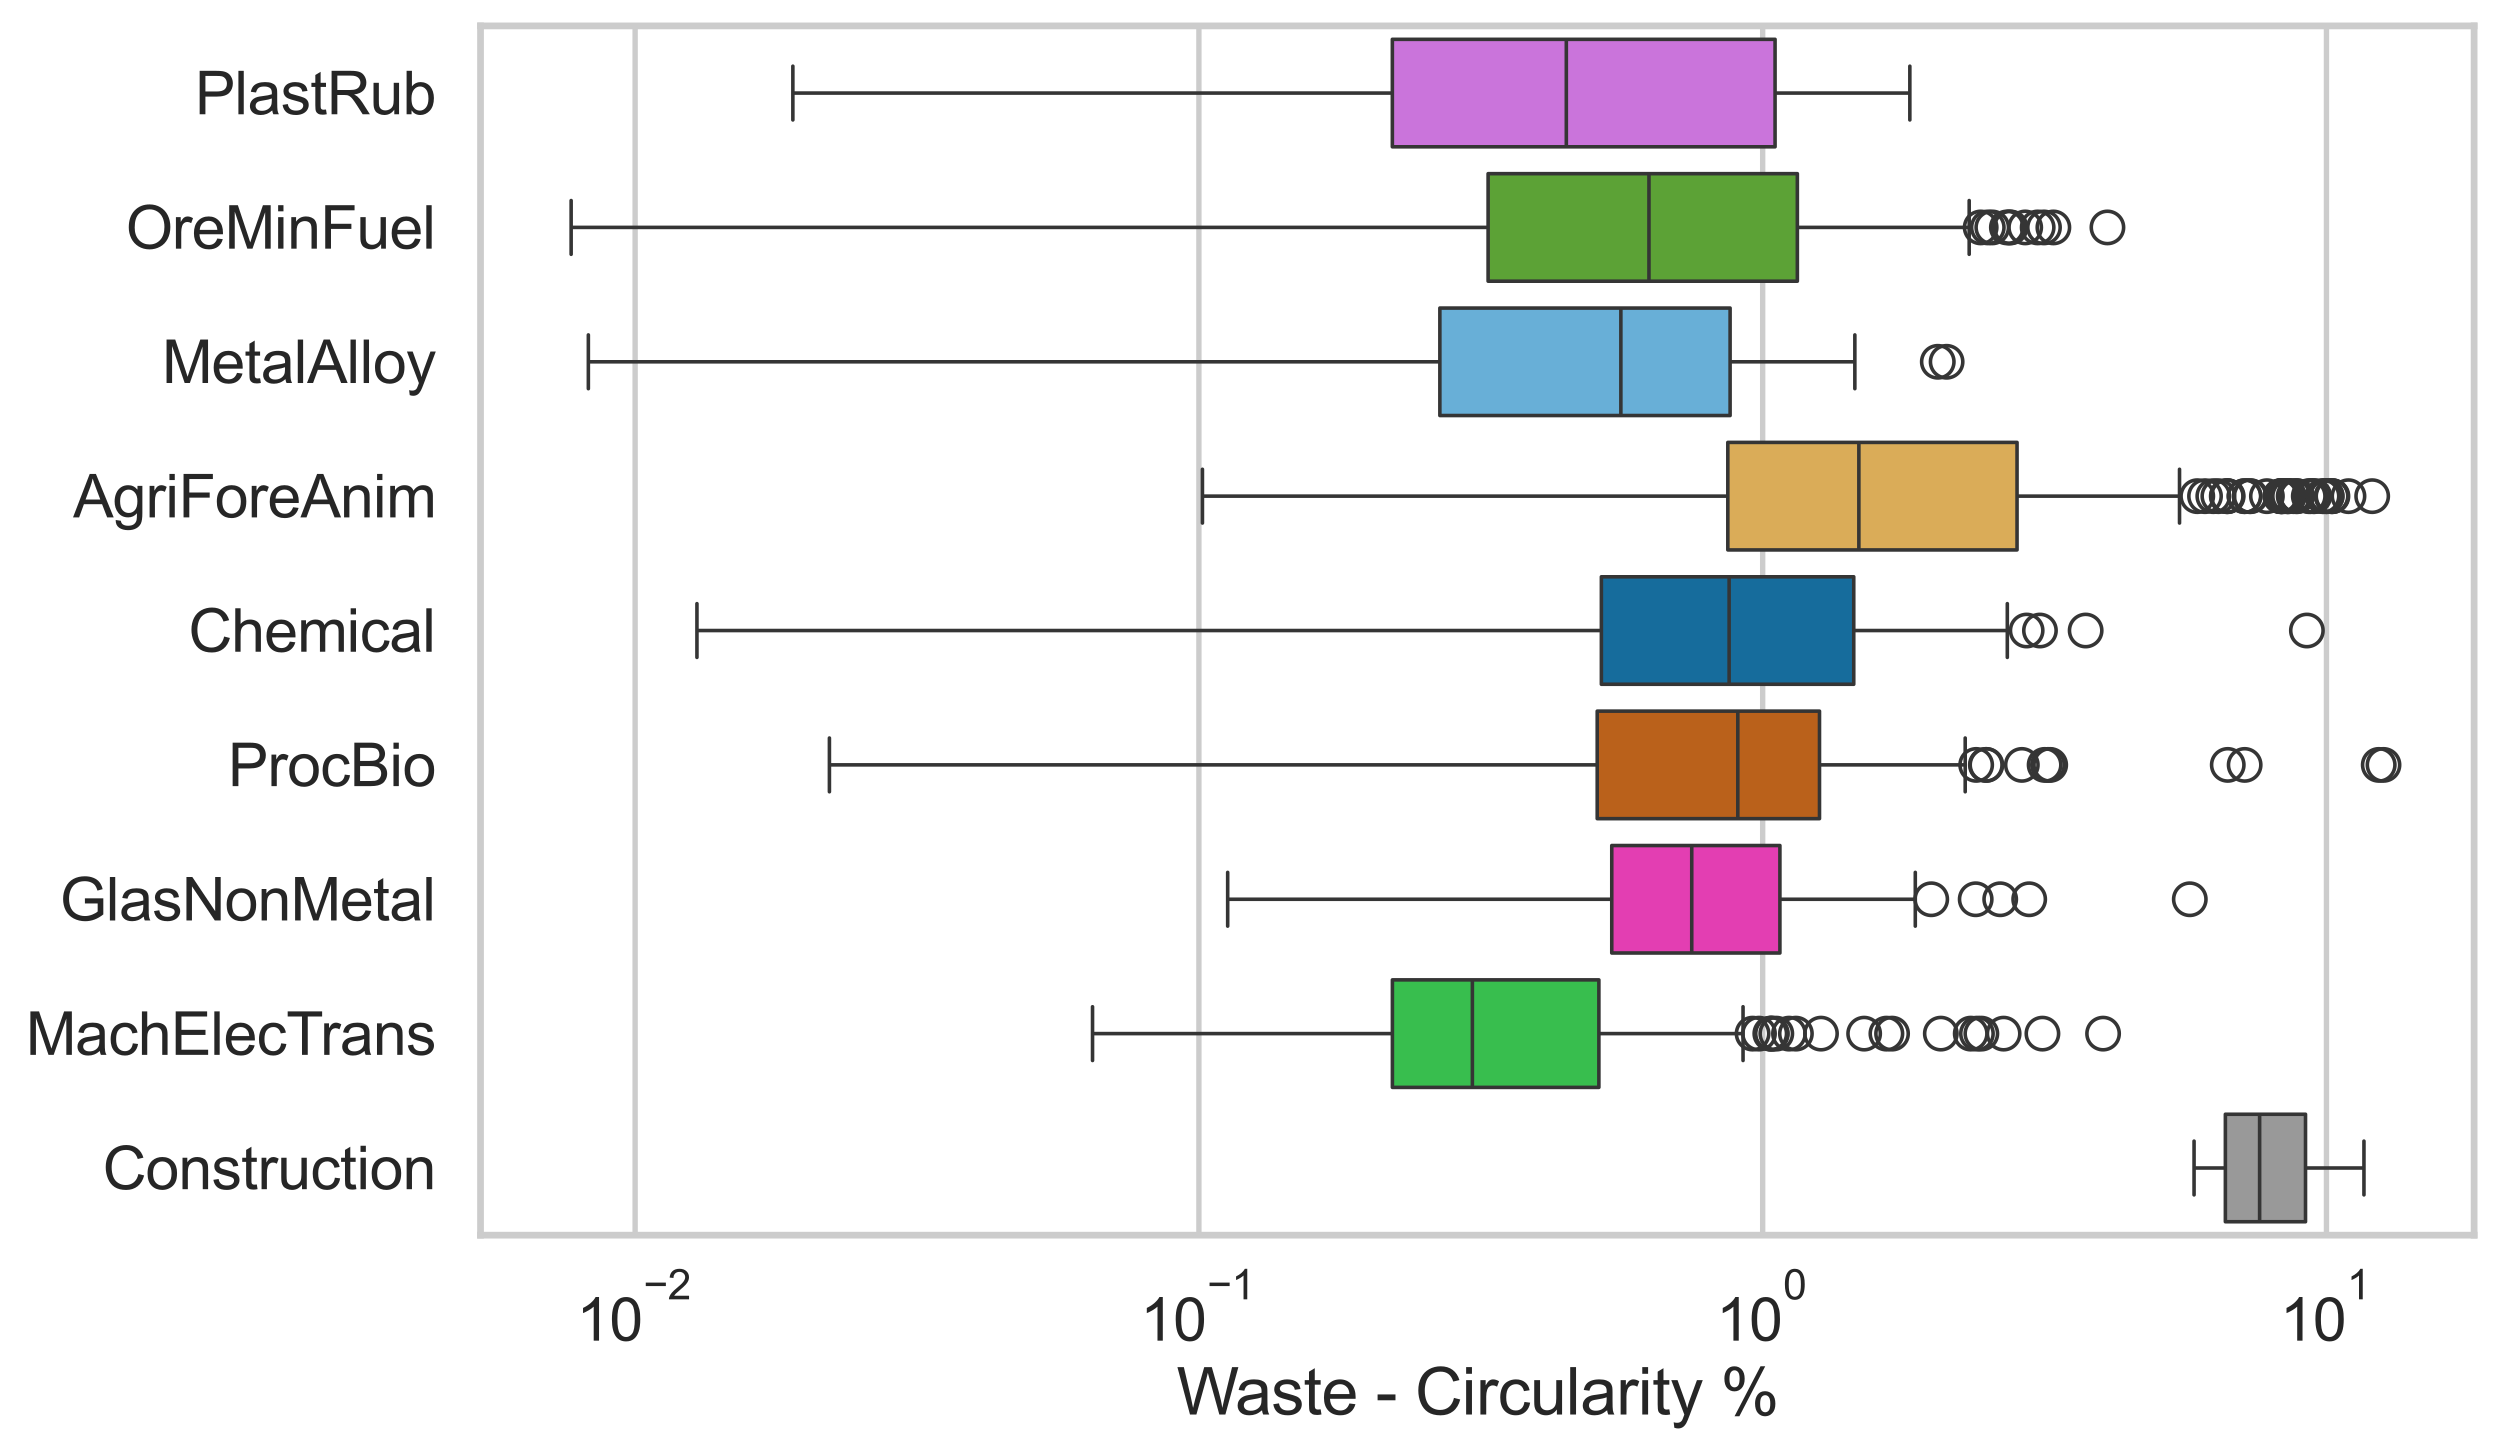 <?xml version="1.0" encoding="utf-8" standalone="no"?>
<!DOCTYPE svg PUBLIC "-//W3C//DTD SVG 1.1//EN"
  "http://www.w3.org/Graphics/SVG/1.1/DTD/svg11.dtd">
<svg xmlns:xlink="http://www.w3.org/1999/xlink" width="695.577pt" height="404.551pt" viewBox="0 0 695.577 404.551" xmlns="http://www.w3.org/2000/svg" version="1.1">
 <defs>
  <style type="text/css">*{stroke-linejoin: round; stroke-linecap: butt}</style>
 </defs>
 <g id="figure_1">
  <g id="patch_1">
   <path d="M 0 404.551 
L 695.577 404.551 
L 695.577 0 
L 0 0 
z
" style="fill: #ffffff"/>
  </g>
  <g id="axes_1">
   <g id="patch_2">
    <path d="M 133.697 343.665 
L 688.377 343.665 
L 688.377 7.2 
L 133.697 7.2 
z
" style="fill: #ffffff"/>
   </g>
   <g id="matplotlib.axis_1">
    <g id="xtick_1">
     <g id="line2d_1">
      <path d="M 176.711 343.665 
L 176.711 7.2 
" clip-path="url(#pad998a2529)" style="fill: none; stroke: #cccccc; stroke-width: 1.5; stroke-linecap: round"/>
     </g>
     <g id="text_1">
      <!-- $\mathdefault{10^{-2}}$ -->
      <g style="fill: #262626" transform="translate(160.376 373.18) scale(0.165 -0.165)">
       <defs>
        <path id="ArialMT-31" d="M 2384 0 
L 1822 0 
L 1822 3584 
Q 1619 3391 1289 3197 
Q 959 3003 697 2906 
L 697 3450 
Q 1169 3672 1522 3987 
Q 1875 4303 2022 4600 
L 2384 4600 
L 2384 0 
z
" transform="scale(0.016)"/>
        <path id="ArialMT-30" d="M 266 2259 
Q 266 3072 433 3567 
Q 600 4063 929 4331 
Q 1259 4600 1759 4600 
Q 2128 4600 2406 4451 
Q 2684 4303 2865 4023 
Q 3047 3744 3150 3342 
Q 3253 2941 3253 2259 
Q 3253 1453 3087 958 
Q 2922 463 2592 192 
Q 2263 -78 1759 -78 
Q 1097 -78 719 397 
Q 266 969 266 2259 
z
M 844 2259 
Q 844 1131 1108 757 
Q 1372 384 1759 384 
Q 2147 384 2411 759 
Q 2675 1134 2675 2259 
Q 2675 3391 2411 3762 
Q 2147 4134 1753 4134 
Q 1366 4134 1134 3806 
Q 844 3388 844 2259 
z
" transform="scale(0.016)"/>
        <path id="ArialMT-2212" d="M 3381 1997 
L 356 1997 
L 356 2522 
L 3381 2522 
L 3381 1997 
z
" transform="scale(0.016)"/>
        <path id="ArialMT-32" d="M 3222 541 
L 3222 0 
L 194 0 
Q 188 203 259 391 
Q 375 700 629 1000 
Q 884 1300 1366 1694 
Q 2113 2306 2375 2664 
Q 2638 3022 2638 3341 
Q 2638 3675 2398 3904 
Q 2159 4134 1775 4134 
Q 1369 4134 1125 3890 
Q 881 3647 878 3216 
L 300 3275 
Q 359 3922 746 4261 
Q 1134 4600 1788 4600 
Q 2447 4600 2831 4234 
Q 3216 3869 3216 3328 
Q 3216 3053 3103 2787 
Q 2991 2522 2730 2228 
Q 2469 1934 1863 1422 
Q 1356 997 1212 845 
Q 1069 694 975 541 
L 3222 541 
z
" transform="scale(0.016)"/>
       </defs>
       <use xlink:href="#ArialMT-31" transform="translate(0 0.994)"/>
       <use xlink:href="#ArialMT-30" transform="translate(55.615 0.994)"/>
       <use xlink:href="#ArialMT-2212" transform="translate(112.973 70.688) scale(0.7)"/>
       <use xlink:href="#ArialMT-32" transform="translate(153.852 70.688) scale(0.7)"/>
      </g>
     </g>
    </g>
    <g id="xtick_2">
     <g id="line2d_2">
      <path d="M 333.572 343.665 
L 333.572 7.2 
" clip-path="url(#pad998a2529)" style="fill: none; stroke: #cccccc; stroke-width: 1.5; stroke-linecap: round"/>
     </g>
     <g id="text_2">
      <!-- $\mathdefault{10^{-1}}$ -->
      <g style="fill: #262626" transform="translate(317.237 373.18) scale(0.165 -0.165)">
       <use xlink:href="#ArialMT-31" transform="translate(0 0.994)"/>
       <use xlink:href="#ArialMT-30" transform="translate(55.615 0.994)"/>
       <use xlink:href="#ArialMT-2212" transform="translate(112.973 70.688) scale(0.7)"/>
       <use xlink:href="#ArialMT-31" transform="translate(153.852 70.688) scale(0.7)"/>
      </g>
     </g>
    </g>
    <g id="xtick_3">
     <g id="line2d_3">
      <path d="M 490.432 343.665 
L 490.432 7.2 
" clip-path="url(#pad998a2529)" style="fill: none; stroke: #cccccc; stroke-width: 1.5; stroke-linecap: round"/>
     </g>
     <g id="text_3">
      <!-- $\mathdefault{10^{0}}$ -->
      <g style="fill: #262626" transform="translate(477.48 373.18) scale(0.165 -0.165)">
       <use xlink:href="#ArialMT-31" transform="translate(0 0.994)"/>
       <use xlink:href="#ArialMT-30" transform="translate(55.615 0.994)"/>
       <use xlink:href="#ArialMT-30" transform="translate(112.973 70.688) scale(0.7)"/>
      </g>
     </g>
    </g>
    <g id="xtick_4">
     <g id="line2d_4">
      <path d="M 647.293 343.665 
L 647.293 7.2 
" clip-path="url(#pad998a2529)" style="fill: none; stroke: #cccccc; stroke-width: 1.5; stroke-linecap: round"/>
     </g>
     <g id="text_4">
      <!-- $\mathdefault{10^{1}}$ -->
      <g style="fill: #262626" transform="translate(634.34 373.18) scale(0.165 -0.165)">
       <use xlink:href="#ArialMT-31" transform="translate(0 0.994)"/>
       <use xlink:href="#ArialMT-30" transform="translate(55.615 0.994)"/>
       <use xlink:href="#ArialMT-31" transform="translate(112.973 70.688) scale(0.7)"/>
      </g>
     </g>
    </g>
    <g id="xtick_5"/>
    <g id="xtick_6"/>
    <g id="xtick_7"/>
    <g id="xtick_8"/>
    <g id="xtick_9"/>
    <g id="xtick_10"/>
    <g id="xtick_11"/>
    <g id="xtick_12"/>
    <g id="xtick_13"/>
    <g id="xtick_14"/>
    <g id="xtick_15"/>
    <g id="xtick_16"/>
    <g id="xtick_17"/>
    <g id="xtick_18"/>
    <g id="xtick_19"/>
    <g id="xtick_20"/>
    <g id="xtick_21"/>
    <g id="xtick_22"/>
    <g id="xtick_23"/>
    <g id="xtick_24"/>
    <g id="xtick_25"/>
    <g id="xtick_26"/>
    <g id="xtick_27"/>
    <g id="xtick_28"/>
    <g id="xtick_29"/>
    <g id="xtick_30"/>
    <g id="xtick_31"/>
    <g id="xtick_32"/>
    <g id="text_5">
     <!-- Waste - Circularity % -->
     <g style="fill: #262626" transform="translate(327.366 393.563) scale(0.18 -0.18)">
      <defs>
       <path id="ArialMT-57" d="M 1294 0 
L 78 4581 
L 700 4581 
L 1397 1578 
Q 1509 1106 1591 641 
Q 1766 1375 1797 1488 
L 2669 4581 
L 3400 4581 
L 4056 2263 
Q 4303 1400 4413 641 
Q 4500 1075 4641 1638 
L 5359 4581 
L 5969 4581 
L 4713 0 
L 4128 0 
L 3163 3491 
Q 3041 3928 3019 4028 
Q 2947 3713 2884 3491 
L 1913 0 
L 1294 0 
z
" transform="scale(0.016)"/>
       <path id="ArialMT-61" d="M 2588 409 
Q 2275 144 1986 34 
Q 1697 -75 1366 -75 
Q 819 -75 525 192 
Q 231 459 231 875 
Q 231 1119 342 1320 
Q 453 1522 633 1644 
Q 813 1766 1038 1828 
Q 1203 1872 1538 1913 
Q 2219 1994 2541 2106 
Q 2544 2222 2544 2253 
Q 2544 2597 2384 2738 
Q 2169 2928 1744 2928 
Q 1347 2928 1158 2789 
Q 969 2650 878 2297 
L 328 2372 
Q 403 2725 575 2942 
Q 747 3159 1072 3276 
Q 1397 3394 1825 3394 
Q 2250 3394 2515 3294 
Q 2781 3194 2906 3042 
Q 3031 2891 3081 2659 
Q 3109 2516 3109 2141 
L 3109 1391 
Q 3109 606 3145 398 
Q 3181 191 3288 0 
L 2700 0 
Q 2613 175 2588 409 
z
M 2541 1666 
Q 2234 1541 1622 1453 
Q 1275 1403 1131 1340 
Q 988 1278 909 1158 
Q 831 1038 831 891 
Q 831 666 1001 516 
Q 1172 366 1500 366 
Q 1825 366 2078 508 
Q 2331 650 2450 897 
Q 2541 1088 2541 1459 
L 2541 1666 
z
" transform="scale(0.016)"/>
       <path id="ArialMT-73" d="M 197 991 
L 753 1078 
Q 800 744 1014 566 
Q 1228 388 1613 388 
Q 2000 388 2187 545 
Q 2375 703 2375 916 
Q 2375 1106 2209 1216 
Q 2094 1291 1634 1406 
Q 1016 1563 777 1677 
Q 538 1791 414 1992 
Q 291 2194 291 2438 
Q 291 2659 392 2848 
Q 494 3038 669 3163 
Q 800 3259 1026 3326 
Q 1253 3394 1513 3394 
Q 1903 3394 2198 3281 
Q 2494 3169 2634 2976 
Q 2775 2784 2828 2463 
L 2278 2388 
Q 2241 2644 2061 2787 
Q 1881 2931 1553 2931 
Q 1166 2931 1000 2803 
Q 834 2675 834 2503 
Q 834 2394 903 2306 
Q 972 2216 1119 2156 
Q 1203 2125 1616 2013 
Q 2213 1853 2448 1751 
Q 2684 1650 2818 1456 
Q 2953 1263 2953 975 
Q 2953 694 2789 445 
Q 2625 197 2315 61 
Q 2006 -75 1616 -75 
Q 969 -75 630 194 
Q 291 463 197 991 
z
" transform="scale(0.016)"/>
       <path id="ArialMT-74" d="M 1650 503 
L 1731 6 
Q 1494 -44 1306 -44 
Q 1000 -44 831 53 
Q 663 150 594 308 
Q 525 466 525 972 
L 525 2881 
L 113 2881 
L 113 3319 
L 525 3319 
L 525 4141 
L 1084 4478 
L 1084 3319 
L 1650 3319 
L 1650 2881 
L 1084 2881 
L 1084 941 
Q 1084 700 1114 631 
Q 1144 563 1211 522 
Q 1278 481 1403 481 
Q 1497 481 1650 503 
z
" transform="scale(0.016)"/>
       <path id="ArialMT-65" d="M 2694 1069 
L 3275 997 
Q 3138 488 2766 206 
Q 2394 -75 1816 -75 
Q 1088 -75 661 373 
Q 234 822 234 1631 
Q 234 2469 665 2931 
Q 1097 3394 1784 3394 
Q 2450 3394 2872 2941 
Q 3294 2488 3294 1666 
Q 3294 1616 3291 1516 
L 816 1516 
Q 847 969 1125 678 
Q 1403 388 1819 388 
Q 2128 388 2347 550 
Q 2566 713 2694 1069 
z
M 847 1978 
L 2700 1978 
Q 2663 2397 2488 2606 
Q 2219 2931 1791 2931 
Q 1403 2931 1139 2672 
Q 875 2413 847 1978 
z
" transform="scale(0.016)"/>
       <path id="ArialMT-20" transform="scale(0.016)"/>
       <path id="ArialMT-2d" d="M 203 1375 
L 203 1941 
L 1931 1941 
L 1931 1375 
L 203 1375 
z
" transform="scale(0.016)"/>
       <path id="ArialMT-43" d="M 3763 1606 
L 4369 1453 
Q 4178 706 3683 314 
Q 3188 -78 2472 -78 
Q 1731 -78 1267 223 
Q 803 525 561 1097 
Q 319 1669 319 2325 
Q 319 3041 592 3573 
Q 866 4106 1370 4382 
Q 1875 4659 2481 4659 
Q 3169 4659 3637 4309 
Q 4106 3959 4291 3325 
L 3694 3184 
Q 3534 3684 3231 3912 
Q 2928 4141 2469 4141 
Q 1941 4141 1586 3887 
Q 1231 3634 1087 3207 
Q 944 2781 944 2328 
Q 944 1744 1114 1308 
Q 1284 872 1643 656 
Q 2003 441 2422 441 
Q 2931 441 3284 734 
Q 3638 1028 3763 1606 
z
" transform="scale(0.016)"/>
       <path id="ArialMT-69" d="M 425 3934 
L 425 4581 
L 988 4581 
L 988 3934 
L 425 3934 
z
M 425 0 
L 425 3319 
L 988 3319 
L 988 0 
L 425 0 
z
" transform="scale(0.016)"/>
       <path id="ArialMT-72" d="M 416 0 
L 416 3319 
L 922 3319 
L 922 2816 
Q 1116 3169 1280 3281 
Q 1444 3394 1641 3394 
Q 1925 3394 2219 3213 
L 2025 2691 
Q 1819 2813 1613 2813 
Q 1428 2813 1281 2702 
Q 1134 2591 1072 2394 
Q 978 2094 978 1738 
L 978 0 
L 416 0 
z
" transform="scale(0.016)"/>
       <path id="ArialMT-63" d="M 2588 1216 
L 3141 1144 
Q 3050 572 2676 248 
Q 2303 -75 1759 -75 
Q 1078 -75 664 370 
Q 250 816 250 1647 
Q 250 2184 428 2587 
Q 606 2991 970 3192 
Q 1334 3394 1763 3394 
Q 2303 3394 2647 3120 
Q 2991 2847 3088 2344 
L 2541 2259 
Q 2463 2594 2264 2762 
Q 2066 2931 1784 2931 
Q 1359 2931 1093 2626 
Q 828 2322 828 1663 
Q 828 994 1084 691 
Q 1341 388 1753 388 
Q 2084 388 2306 591 
Q 2528 794 2588 1216 
z
" transform="scale(0.016)"/>
       <path id="ArialMT-75" d="M 2597 0 
L 2597 488 
Q 2209 -75 1544 -75 
Q 1250 -75 995 37 
Q 741 150 617 320 
Q 494 491 444 738 
Q 409 903 409 1263 
L 409 3319 
L 972 3319 
L 972 1478 
Q 972 1038 1006 884 
Q 1059 663 1231 536 
Q 1403 409 1656 409 
Q 1909 409 2131 539 
Q 2353 669 2445 892 
Q 2538 1116 2538 1541 
L 2538 3319 
L 3100 3319 
L 3100 0 
L 2597 0 
z
" transform="scale(0.016)"/>
       <path id="ArialMT-6c" d="M 409 0 
L 409 4581 
L 972 4581 
L 972 0 
L 409 0 
z
" transform="scale(0.016)"/>
       <path id="ArialMT-79" d="M 397 -1278 
L 334 -750 
Q 519 -800 656 -800 
Q 844 -800 956 -737 
Q 1069 -675 1141 -563 
Q 1194 -478 1313 -144 
Q 1328 -97 1363 -6 
L 103 3319 
L 709 3319 
L 1400 1397 
Q 1534 1031 1641 628 
Q 1738 1016 1872 1384 
L 2581 3319 
L 3144 3319 
L 1881 -56 
Q 1678 -603 1566 -809 
Q 1416 -1088 1222 -1217 
Q 1028 -1347 759 -1347 
Q 597 -1347 397 -1278 
z
" transform="scale(0.016)"/>
       <path id="ArialMT-25" d="M 372 3481 
Q 372 3972 619 4315 
Q 866 4659 1334 4659 
Q 1766 4659 2048 4351 
Q 2331 4044 2331 3447 
Q 2331 2866 2045 2552 
Q 1759 2238 1341 2238 
Q 925 2238 648 2547 
Q 372 2856 372 3481 
z
M 1350 4272 
Q 1141 4272 1002 4090 
Q 863 3909 863 3425 
Q 863 2984 1003 2804 
Q 1144 2625 1350 2625 
Q 1563 2625 1702 2806 
Q 1841 2988 1841 3469 
Q 1841 3913 1700 4092 
Q 1559 4272 1350 4272 
z
M 1353 -169 
L 3859 4659 
L 4316 4659 
L 1819 -169 
L 1353 -169 
z
M 3334 1075 
Q 3334 1569 3581 1911 
Q 3828 2253 4300 2253 
Q 4731 2253 5014 1945 
Q 5297 1638 5297 1041 
Q 5297 459 5011 145 
Q 4725 -169 4303 -169 
Q 3888 -169 3611 142 
Q 3334 453 3334 1075 
z
M 4316 1866 
Q 4103 1866 3964 1684 
Q 3825 1503 3825 1019 
Q 3825 581 3965 400 
Q 4106 219 4313 219 
Q 4528 219 4667 400 
Q 4806 581 4806 1063 
Q 4806 1506 4665 1686 
Q 4525 1866 4316 1866 
z
" transform="scale(0.016)"/>
      </defs>
      <use xlink:href="#ArialMT-57"/>
      <use xlink:href="#ArialMT-61" transform="translate(90.635 0)"/>
      <use xlink:href="#ArialMT-73" transform="translate(146.25 0)"/>
      <use xlink:href="#ArialMT-74" transform="translate(196.25 0)"/>
      <use xlink:href="#ArialMT-65" transform="translate(224.033 0)"/>
      <use xlink:href="#ArialMT-20" transform="translate(279.648 0)"/>
      <use xlink:href="#ArialMT-2d" transform="translate(307.432 0)"/>
      <use xlink:href="#ArialMT-20" transform="translate(340.732 0)"/>
      <use xlink:href="#ArialMT-43" transform="translate(368.516 0)"/>
      <use xlink:href="#ArialMT-69" transform="translate(440.732 0)"/>
      <use xlink:href="#ArialMT-72" transform="translate(462.949 0)"/>
      <use xlink:href="#ArialMT-63" transform="translate(496.25 0)"/>
      <use xlink:href="#ArialMT-75" transform="translate(546.25 0)"/>
      <use xlink:href="#ArialMT-6c" transform="translate(601.865 0)"/>
      <use xlink:href="#ArialMT-61" transform="translate(624.082 0)"/>
      <use xlink:href="#ArialMT-72" transform="translate(679.697 0)"/>
      <use xlink:href="#ArialMT-69" transform="translate(712.998 0)"/>
      <use xlink:href="#ArialMT-74" transform="translate(735.215 0)"/>
      <use xlink:href="#ArialMT-79" transform="translate(762.998 0)"/>
      <use xlink:href="#ArialMT-20" transform="translate(812.998 0)"/>
      <use xlink:href="#ArialMT-25" transform="translate(840.781 0)"/>
     </g>
    </g>
   </g>
   <g id="matplotlib.axis_2">
    <g id="ytick_1">
     <g id="text_6">
      <!-- PlastRub -->
      <g style="fill: #262626" transform="translate(54.248 31.798) scale(0.165 -0.165)">
       <defs>
        <path id="ArialMT-50" d="M 494 0 
L 494 4581 
L 2222 4581 
Q 2678 4581 2919 4538 
Q 3256 4481 3484 4323 
Q 3713 4166 3852 3881 
Q 3991 3597 3991 3256 
Q 3991 2672 3619 2267 
Q 3247 1863 2275 1863 
L 1100 1863 
L 1100 0 
L 494 0 
z
M 1100 2403 
L 2284 2403 
Q 2872 2403 3119 2622 
Q 3366 2841 3366 3238 
Q 3366 3525 3220 3729 
Q 3075 3934 2838 4000 
Q 2684 4041 2272 4041 
L 1100 4041 
L 1100 2403 
z
" transform="scale(0.016)"/>
        <path id="ArialMT-52" d="M 503 0 
L 503 4581 
L 2534 4581 
Q 3147 4581 3465 4457 
Q 3784 4334 3975 4021 
Q 4166 3709 4166 3331 
Q 4166 2844 3850 2509 
Q 3534 2175 2875 2084 
Q 3116 1969 3241 1856 
Q 3506 1613 3744 1247 
L 4541 0 
L 3778 0 
L 3172 953 
Q 2906 1366 2734 1584 
Q 2563 1803 2427 1890 
Q 2291 1978 2150 2013 
Q 2047 2034 1813 2034 
L 1109 2034 
L 1109 0 
L 503 0 
z
M 1109 2559 
L 2413 2559 
Q 2828 2559 3062 2645 
Q 3297 2731 3419 2920 
Q 3541 3109 3541 3331 
Q 3541 3656 3305 3865 
Q 3069 4075 2559 4075 
L 1109 4075 
L 1109 2559 
z
" transform="scale(0.016)"/>
        <path id="ArialMT-62" d="M 941 0 
L 419 0 
L 419 4581 
L 981 4581 
L 981 2947 
Q 1338 3394 1891 3394 
Q 2197 3394 2470 3270 
Q 2744 3147 2920 2923 
Q 3097 2700 3197 2384 
Q 3297 2069 3297 1709 
Q 3297 856 2875 390 
Q 2453 -75 1863 -75 
Q 1275 -75 941 416 
L 941 0 
z
M 934 1684 
Q 934 1088 1097 822 
Q 1363 388 1816 388 
Q 2184 388 2453 708 
Q 2722 1028 2722 1663 
Q 2722 2313 2464 2622 
Q 2206 2931 1841 2931 
Q 1472 2931 1203 2611 
Q 934 2291 934 1684 
z
" transform="scale(0.016)"/>
       </defs>
       <use xlink:href="#ArialMT-50"/>
       <use xlink:href="#ArialMT-6c" transform="translate(66.699 0)"/>
       <use xlink:href="#ArialMT-61" transform="translate(88.916 0)"/>
       <use xlink:href="#ArialMT-73" transform="translate(144.531 0)"/>
       <use xlink:href="#ArialMT-74" transform="translate(194.531 0)"/>
       <use xlink:href="#ArialMT-52" transform="translate(222.314 0)"/>
       <use xlink:href="#ArialMT-75" transform="translate(294.531 0)"/>
       <use xlink:href="#ArialMT-62" transform="translate(350.146 0)"/>
      </g>
     </g>
    </g>
    <g id="ytick_2">
     <g id="text_7">
      <!-- OreMinFuel -->
      <g style="fill: #262626" transform="translate(35.013 69.183) scale(0.165 -0.165)">
       <defs>
        <path id="ArialMT-4f" d="M 309 2231 
Q 309 3372 921 4017 
Q 1534 4663 2503 4663 
Q 3138 4663 3647 4359 
Q 4156 4056 4423 3514 
Q 4691 2972 4691 2284 
Q 4691 1588 4409 1038 
Q 4128 488 3612 205 
Q 3097 -78 2500 -78 
Q 1853 -78 1343 234 
Q 834 547 571 1087 
Q 309 1628 309 2231 
z
M 934 2222 
Q 934 1394 1379 917 
Q 1825 441 2497 441 
Q 3181 441 3623 922 
Q 4066 1403 4066 2288 
Q 4066 2847 3877 3264 
Q 3688 3681 3323 3911 
Q 2959 4141 2506 4141 
Q 1863 4141 1398 3698 
Q 934 3256 934 2222 
z
" transform="scale(0.016)"/>
        <path id="ArialMT-4d" d="M 475 0 
L 475 4581 
L 1388 4581 
L 2472 1338 
Q 2622 884 2691 659 
Q 2769 909 2934 1394 
L 4031 4581 
L 4847 4581 
L 4847 0 
L 4263 0 
L 4263 3834 
L 2931 0 
L 2384 0 
L 1059 3900 
L 1059 0 
L 475 0 
z
" transform="scale(0.016)"/>
        <path id="ArialMT-6e" d="M 422 0 
L 422 3319 
L 928 3319 
L 928 2847 
Q 1294 3394 1984 3394 
Q 2284 3394 2536 3286 
Q 2788 3178 2913 3003 
Q 3038 2828 3088 2588 
Q 3119 2431 3119 2041 
L 3119 0 
L 2556 0 
L 2556 2019 
Q 2556 2363 2490 2533 
Q 2425 2703 2258 2804 
Q 2091 2906 1866 2906 
Q 1506 2906 1245 2678 
Q 984 2450 984 1813 
L 984 0 
L 422 0 
z
" transform="scale(0.016)"/>
        <path id="ArialMT-46" d="M 525 0 
L 525 4581 
L 3616 4581 
L 3616 4041 
L 1131 4041 
L 1131 2622 
L 3281 2622 
L 3281 2081 
L 1131 2081 
L 1131 0 
L 525 0 
z
" transform="scale(0.016)"/>
       </defs>
       <use xlink:href="#ArialMT-4f"/>
       <use xlink:href="#ArialMT-72" transform="translate(77.783 0)"/>
       <use xlink:href="#ArialMT-65" transform="translate(111.084 0)"/>
       <use xlink:href="#ArialMT-4d" transform="translate(166.699 0)"/>
       <use xlink:href="#ArialMT-69" transform="translate(250 0)"/>
       <use xlink:href="#ArialMT-6e" transform="translate(272.217 0)"/>
       <use xlink:href="#ArialMT-46" transform="translate(327.832 0)"/>
       <use xlink:href="#ArialMT-75" transform="translate(388.916 0)"/>
       <use xlink:href="#ArialMT-65" transform="translate(444.531 0)"/>
       <use xlink:href="#ArialMT-6c" transform="translate(500.146 0)"/>
      </g>
     </g>
    </g>
    <g id="ytick_3">
     <g id="text_8">
      <!-- MetalAlloy -->
      <g style="fill: #262626" transform="translate(45.088 106.568) scale(0.165 -0.165)">
       <defs>
        <path id="ArialMT-41" d="M -9 0 
L 1750 4581 
L 2403 4581 
L 4278 0 
L 3588 0 
L 3053 1388 
L 1138 1388 
L 634 0 
L -9 0 
z
M 1313 1881 
L 2866 1881 
L 2388 3150 
Q 2169 3728 2063 4100 
Q 1975 3659 1816 3225 
L 1313 1881 
z
" transform="scale(0.016)"/>
        <path id="ArialMT-6f" d="M 213 1659 
Q 213 2581 725 3025 
Q 1153 3394 1769 3394 
Q 2453 3394 2887 2945 
Q 3322 2497 3322 1706 
Q 3322 1066 3130 698 
Q 2938 331 2570 128 
Q 2203 -75 1769 -75 
Q 1072 -75 642 372 
Q 213 819 213 1659 
z
M 791 1659 
Q 791 1022 1069 705 
Q 1347 388 1769 388 
Q 2188 388 2466 706 
Q 2744 1025 2744 1678 
Q 2744 2294 2464 2611 
Q 2184 2928 1769 2928 
Q 1347 2928 1069 2612 
Q 791 2297 791 1659 
z
" transform="scale(0.016)"/>
       </defs>
       <use xlink:href="#ArialMT-4d"/>
       <use xlink:href="#ArialMT-65" transform="translate(83.301 0)"/>
       <use xlink:href="#ArialMT-74" transform="translate(138.916 0)"/>
       <use xlink:href="#ArialMT-61" transform="translate(166.699 0)"/>
       <use xlink:href="#ArialMT-6c" transform="translate(222.314 0)"/>
       <use xlink:href="#ArialMT-41" transform="translate(244.531 0)"/>
       <use xlink:href="#ArialMT-6c" transform="translate(311.23 0)"/>
       <use xlink:href="#ArialMT-6c" transform="translate(333.447 0)"/>
       <use xlink:href="#ArialMT-6f" transform="translate(355.664 0)"/>
       <use xlink:href="#ArialMT-79" transform="translate(411.279 0)"/>
      </g>
     </g>
    </g>
    <g id="ytick_4">
     <g id="text_9">
      <!-- AgriForeAnim -->
      <g style="fill: #262626" transform="translate(20.341 143.953) scale(0.165 -0.165)">
       <defs>
        <path id="ArialMT-67" d="M 319 -275 
L 866 -356 
Q 900 -609 1056 -725 
Q 1266 -881 1628 -881 
Q 2019 -881 2231 -725 
Q 2444 -569 2519 -288 
Q 2563 -116 2559 434 
Q 2191 0 1641 0 
Q 956 0 581 494 
Q 206 988 206 1678 
Q 206 2153 378 2554 
Q 550 2956 876 3175 
Q 1203 3394 1644 3394 
Q 2231 3394 2613 2919 
L 2613 3319 
L 3131 3319 
L 3131 450 
Q 3131 -325 2973 -648 
Q 2816 -972 2473 -1159 
Q 2131 -1347 1631 -1347 
Q 1038 -1347 672 -1080 
Q 306 -813 319 -275 
z
M 784 1719 
Q 784 1066 1043 766 
Q 1303 466 1694 466 
Q 2081 466 2343 764 
Q 2606 1063 2606 1700 
Q 2606 2309 2336 2618 
Q 2066 2928 1684 2928 
Q 1309 2928 1046 2623 
Q 784 2319 784 1719 
z
" transform="scale(0.016)"/>
        <path id="ArialMT-6d" d="M 422 0 
L 422 3319 
L 925 3319 
L 925 2853 
Q 1081 3097 1340 3245 
Q 1600 3394 1931 3394 
Q 2300 3394 2536 3241 
Q 2772 3088 2869 2813 
Q 3263 3394 3894 3394 
Q 4388 3394 4653 3120 
Q 4919 2847 4919 2278 
L 4919 0 
L 4359 0 
L 4359 2091 
Q 4359 2428 4304 2576 
Q 4250 2725 4106 2815 
Q 3963 2906 3769 2906 
Q 3419 2906 3187 2673 
Q 2956 2441 2956 1928 
L 2956 0 
L 2394 0 
L 2394 2156 
Q 2394 2531 2256 2718 
Q 2119 2906 1806 2906 
Q 1569 2906 1367 2781 
Q 1166 2656 1075 2415 
Q 984 2175 984 1722 
L 984 0 
L 422 0 
z
" transform="scale(0.016)"/>
       </defs>
       <use xlink:href="#ArialMT-41"/>
       <use xlink:href="#ArialMT-67" transform="translate(66.699 0)"/>
       <use xlink:href="#ArialMT-72" transform="translate(122.314 0)"/>
       <use xlink:href="#ArialMT-69" transform="translate(155.615 0)"/>
       <use xlink:href="#ArialMT-46" transform="translate(177.832 0)"/>
       <use xlink:href="#ArialMT-6f" transform="translate(238.916 0)"/>
       <use xlink:href="#ArialMT-72" transform="translate(294.531 0)"/>
       <use xlink:href="#ArialMT-65" transform="translate(327.832 0)"/>
       <use xlink:href="#ArialMT-41" transform="translate(383.447 0)"/>
       <use xlink:href="#ArialMT-6e" transform="translate(450.146 0)"/>
       <use xlink:href="#ArialMT-69" transform="translate(505.762 0)"/>
       <use xlink:href="#ArialMT-6d" transform="translate(527.979 0)"/>
      </g>
     </g>
    </g>
    <g id="ytick_5">
     <g id="text_10">
      <!-- Chemical -->
      <g style="fill: #262626" transform="translate(52.428 181.337) scale(0.165 -0.165)">
       <defs>
        <path id="ArialMT-68" d="M 422 0 
L 422 4581 
L 984 4581 
L 984 2938 
Q 1378 3394 1978 3394 
Q 2347 3394 2619 3248 
Q 2891 3103 3008 2847 
Q 3125 2591 3125 2103 
L 3125 0 
L 2563 0 
L 2563 2103 
Q 2563 2525 2380 2717 
Q 2197 2909 1863 2909 
Q 1613 2909 1392 2779 
Q 1172 2650 1078 2428 
Q 984 2206 984 1816 
L 984 0 
L 422 0 
z
" transform="scale(0.016)"/>
       </defs>
       <use xlink:href="#ArialMT-43"/>
       <use xlink:href="#ArialMT-68" transform="translate(72.217 0)"/>
       <use xlink:href="#ArialMT-65" transform="translate(127.832 0)"/>
       <use xlink:href="#ArialMT-6d" transform="translate(183.447 0)"/>
       <use xlink:href="#ArialMT-69" transform="translate(266.748 0)"/>
       <use xlink:href="#ArialMT-63" transform="translate(288.965 0)"/>
       <use xlink:href="#ArialMT-61" transform="translate(338.965 0)"/>
       <use xlink:href="#ArialMT-6c" transform="translate(394.58 0)"/>
      </g>
     </g>
    </g>
    <g id="ytick_6">
     <g id="text_11">
      <!-- ProcBio -->
      <g style="fill: #262626" transform="translate(63.424 218.722) scale(0.165 -0.165)">
       <defs>
        <path id="ArialMT-42" d="M 469 0 
L 469 4581 
L 2188 4581 
Q 2713 4581 3030 4442 
Q 3347 4303 3526 4014 
Q 3706 3725 3706 3409 
Q 3706 3116 3547 2856 
Q 3388 2597 3066 2438 
Q 3481 2316 3704 2022 
Q 3928 1728 3928 1328 
Q 3928 1006 3792 729 
Q 3656 453 3456 303 
Q 3256 153 2954 76 
Q 2653 0 2216 0 
L 469 0 
z
M 1075 2656 
L 2066 2656 
Q 2469 2656 2644 2709 
Q 2875 2778 2992 2937 
Q 3109 3097 3109 3338 
Q 3109 3566 3000 3739 
Q 2891 3913 2687 3977 
Q 2484 4041 1991 4041 
L 1075 4041 
L 1075 2656 
z
M 1075 541 
L 2216 541 
Q 2509 541 2628 563 
Q 2838 600 2978 687 
Q 3119 775 3209 942 
Q 3300 1109 3300 1328 
Q 3300 1584 3169 1773 
Q 3038 1963 2805 2039 
Q 2572 2116 2134 2116 
L 1075 2116 
L 1075 541 
z
" transform="scale(0.016)"/>
       </defs>
       <use xlink:href="#ArialMT-50"/>
       <use xlink:href="#ArialMT-72" transform="translate(66.699 0)"/>
       <use xlink:href="#ArialMT-6f" transform="translate(100 0)"/>
       <use xlink:href="#ArialMT-63" transform="translate(155.615 0)"/>
       <use xlink:href="#ArialMT-42" transform="translate(205.615 0)"/>
       <use xlink:href="#ArialMT-69" transform="translate(272.314 0)"/>
       <use xlink:href="#ArialMT-6f" transform="translate(294.531 0)"/>
      </g>
     </g>
    </g>
    <g id="ytick_7">
     <g id="text_12">
      <!-- GlasNonMetal -->
      <g style="fill: #262626" transform="translate(16.659 256.107) scale(0.165 -0.165)">
       <defs>
        <path id="ArialMT-47" d="M 2638 1797 
L 2638 2334 
L 4578 2338 
L 4578 638 
Q 4131 281 3656 101 
Q 3181 -78 2681 -78 
Q 2006 -78 1454 211 
Q 903 500 622 1047 
Q 341 1594 341 2269 
Q 341 2938 620 3517 
Q 900 4097 1425 4378 
Q 1950 4659 2634 4659 
Q 3131 4659 3532 4498 
Q 3934 4338 4162 4050 
Q 4391 3763 4509 3300 
L 3963 3150 
Q 3859 3500 3706 3700 
Q 3553 3900 3268 4020 
Q 2984 4141 2638 4141 
Q 2222 4141 1919 4014 
Q 1616 3888 1430 3681 
Q 1244 3475 1141 3228 
Q 966 2803 966 2306 
Q 966 1694 1177 1281 
Q 1388 869 1791 669 
Q 2194 469 2647 469 
Q 3041 469 3416 620 
Q 3791 772 3984 944 
L 3984 1797 
L 2638 1797 
z
" transform="scale(0.016)"/>
        <path id="ArialMT-4e" d="M 488 0 
L 488 4581 
L 1109 4581 
L 3516 984 
L 3516 4581 
L 4097 4581 
L 4097 0 
L 3475 0 
L 1069 3600 
L 1069 0 
L 488 0 
z
" transform="scale(0.016)"/>
       </defs>
       <use xlink:href="#ArialMT-47"/>
       <use xlink:href="#ArialMT-6c" transform="translate(77.783 0)"/>
       <use xlink:href="#ArialMT-61" transform="translate(100 0)"/>
       <use xlink:href="#ArialMT-73" transform="translate(155.615 0)"/>
       <use xlink:href="#ArialMT-4e" transform="translate(205.615 0)"/>
       <use xlink:href="#ArialMT-6f" transform="translate(277.832 0)"/>
       <use xlink:href="#ArialMT-6e" transform="translate(333.447 0)"/>
       <use xlink:href="#ArialMT-4d" transform="translate(389.062 0)"/>
       <use xlink:href="#ArialMT-65" transform="translate(472.363 0)"/>
       <use xlink:href="#ArialMT-74" transform="translate(527.979 0)"/>
       <use xlink:href="#ArialMT-61" transform="translate(555.762 0)"/>
       <use xlink:href="#ArialMT-6c" transform="translate(611.377 0)"/>
      </g>
     </g>
    </g>
    <g id="ytick_8">
     <g id="text_13">
      <!-- MachElecTrans -->
      <g style="fill: #262626" transform="translate(7.2 293.492) scale(0.165 -0.165)">
       <defs>
        <path id="ArialMT-45" d="M 506 0 
L 506 4581 
L 3819 4581 
L 3819 4041 
L 1113 4041 
L 1113 2638 
L 3647 2638 
L 3647 2100 
L 1113 2100 
L 1113 541 
L 3925 541 
L 3925 0 
L 506 0 
z
" transform="scale(0.016)"/>
        <path id="ArialMT-54" d="M 1659 0 
L 1659 4041 
L 150 4041 
L 150 4581 
L 3781 4581 
L 3781 4041 
L 2266 4041 
L 2266 0 
L 1659 0 
z
" transform="scale(0.016)"/>
       </defs>
       <use xlink:href="#ArialMT-4d"/>
       <use xlink:href="#ArialMT-61" transform="translate(83.301 0)"/>
       <use xlink:href="#ArialMT-63" transform="translate(138.916 0)"/>
       <use xlink:href="#ArialMT-68" transform="translate(188.916 0)"/>
       <use xlink:href="#ArialMT-45" transform="translate(244.531 0)"/>
       <use xlink:href="#ArialMT-6c" transform="translate(311.23 0)"/>
       <use xlink:href="#ArialMT-65" transform="translate(333.447 0)"/>
       <use xlink:href="#ArialMT-63" transform="translate(389.062 0)"/>
       <use xlink:href="#ArialMT-54" transform="translate(439.062 0)"/>
       <use xlink:href="#ArialMT-72" transform="translate(496.396 0)"/>
       <use xlink:href="#ArialMT-61" transform="translate(529.697 0)"/>
       <use xlink:href="#ArialMT-6e" transform="translate(585.312 0)"/>
       <use xlink:href="#ArialMT-73" transform="translate(640.928 0)"/>
      </g>
     </g>
    </g>
    <g id="ytick_9">
     <g id="text_14">
      <!-- Construction -->
      <g style="fill: #262626" transform="translate(28.575 330.877) scale(0.165 -0.165)">
       <use xlink:href="#ArialMT-43"/>
       <use xlink:href="#ArialMT-6f" transform="translate(72.217 0)"/>
       <use xlink:href="#ArialMT-6e" transform="translate(127.832 0)"/>
       <use xlink:href="#ArialMT-73" transform="translate(183.447 0)"/>
       <use xlink:href="#ArialMT-74" transform="translate(233.447 0)"/>
       <use xlink:href="#ArialMT-72" transform="translate(261.23 0)"/>
       <use xlink:href="#ArialMT-75" transform="translate(294.531 0)"/>
       <use xlink:href="#ArialMT-63" transform="translate(350.146 0)"/>
       <use xlink:href="#ArialMT-74" transform="translate(400.146 0)"/>
       <use xlink:href="#ArialMT-69" transform="translate(427.93 0)"/>
       <use xlink:href="#ArialMT-6f" transform="translate(450.146 0)"/>
       <use xlink:href="#ArialMT-6e" transform="translate(505.762 0)"/>
      </g>
     </g>
    </g>
   </g>
   <g id="patch_3">
    <path d="M 387.395 10.938 
L 387.395 40.846 
L 493.878 40.846 
L 493.878 10.938 
L 387.395 10.938 
z
" clip-path="url(#pad998a2529)" style="fill: #ca74db; stroke: #353535; stroke-linejoin: miter"/>
   </g>
   <g id="line2d_5">
    <path d="M 387.395 25.892 
L 220.598 25.892 
" clip-path="url(#pad998a2529)" style="fill: none; stroke: #353535"/>
   </g>
   <g id="line2d_6">
    <path d="M 493.878 25.892 
L 531.376 25.892 
" clip-path="url(#pad998a2529)" style="fill: none; stroke: #353535"/>
   </g>
   <g id="line2d_7">
    <path d="M 220.598 18.415 
L 220.598 33.369 
" clip-path="url(#pad998a2529)" style="fill: none; stroke: #353535; stroke-linecap: round"/>
   </g>
   <g id="line2d_8">
    <path d="M 531.376 18.415 
L 531.376 33.369 
" clip-path="url(#pad998a2529)" style="fill: none; stroke: #353535; stroke-linecap: round"/>
   </g>
   <g id="line2d_9"/>
   <g id="patch_4">
    <path d="M 414.038 48.323 
L 414.038 78.231 
L 500.08 78.231 
L 500.08 48.323 
L 414.038 48.323 
z
" clip-path="url(#pad998a2529)" style="fill: #5ca236; stroke: #353535; stroke-linejoin: miter"/>
   </g>
   <g id="line2d_10">
    <path d="M 414.038 63.277 
L 158.91 63.277 
" clip-path="url(#pad998a2529)" style="fill: none; stroke: #353535"/>
   </g>
   <g id="line2d_11">
    <path d="M 500.08 63.277 
L 547.89 63.277 
" clip-path="url(#pad998a2529)" style="fill: none; stroke: #353535"/>
   </g>
   <g id="line2d_12">
    <path d="M 158.91 55.8 
L 158.91 70.754 
" clip-path="url(#pad998a2529)" style="fill: none; stroke: #353535; stroke-linecap: round"/>
   </g>
   <g id="line2d_13">
    <path d="M 547.89 55.8 
L 547.89 70.754 
" clip-path="url(#pad998a2529)" style="fill: none; stroke: #353535; stroke-linecap: round"/>
   </g>
   <g id="line2d_14">
    <defs>
     <path id="mf4314eede8" d="M 0 4.5 
C 1.193 4.5 2.338 4.026 3.182 3.182 
C 4.026 2.338 4.5 1.193 4.5 0 
C 4.5 -1.193 4.026 -2.338 3.182 -3.182 
C 2.338 -4.026 1.193 -4.5 0 -4.5 
C -1.193 -4.5 -2.338 -4.026 -3.182 -3.182 
C -4.026 -2.338 -4.5 -1.193 -4.5 0 
C -4.5 1.193 -4.026 2.338 -3.182 3.182 
C -2.338 4.026 -1.193 4.5 0 4.5 
z
" style="stroke: #353535"/>
    </defs>
    <g clip-path="url(#pad998a2529)">
     <use xlink:href="#mf4314eede8" x="563.476" y="63.277" style="fill-opacity: 0; stroke: #353535"/>
     <use xlink:href="#mf4314eede8" x="586.356" y="63.277" style="fill-opacity: 0; stroke: #353535"/>
     <use xlink:href="#mf4314eede8" x="558.376" y="63.277" style="fill-opacity: 0; stroke: #353535"/>
     <use xlink:href="#mf4314eede8" x="571.313" y="63.277" style="fill-opacity: 0; stroke: #353535"/>
     <use xlink:href="#mf4314eede8" x="553.069" y="63.277" style="fill-opacity: 0; stroke: #353535"/>
     <use xlink:href="#mf4314eede8" x="559.421" y="63.277" style="fill-opacity: 0; stroke: #353535"/>
     <use xlink:href="#mf4314eede8" x="559.067" y="63.277" style="fill-opacity: 0; stroke: #353535"/>
     <use xlink:href="#mf4314eede8" x="566.943" y="63.277" style="fill-opacity: 0; stroke: #353535"/>
     <use xlink:href="#mf4314eede8" x="551.082" y="63.277" style="fill-opacity: 0; stroke: #353535"/>
     <use xlink:href="#mf4314eede8" x="568.701" y="63.277" style="fill-opacity: 0; stroke: #353535"/>
     <use xlink:href="#mf4314eede8" x="554.314" y="63.277" style="fill-opacity: 0; stroke: #353535"/>
    </g>
   </g>
   <g id="patch_5">
    <path d="M 400.613 85.708 
L 400.613 115.616 
L 481.367 115.616 
L 481.367 85.708 
L 400.613 85.708 
z
" clip-path="url(#pad998a2529)" style="fill: #68afd7; stroke: #353535; stroke-linejoin: miter"/>
   </g>
   <g id="line2d_15">
    <path d="M 400.613 100.662 
L 163.699 100.662 
" clip-path="url(#pad998a2529)" style="fill: none; stroke: #353535"/>
   </g>
   <g id="line2d_16">
    <path d="M 481.367 100.662 
L 516.076 100.662 
" clip-path="url(#pad998a2529)" style="fill: none; stroke: #353535"/>
   </g>
   <g id="line2d_17">
    <path d="M 163.699 93.185 
L 163.699 108.139 
" clip-path="url(#pad998a2529)" style="fill: none; stroke: #353535; stroke-linecap: round"/>
   </g>
   <g id="line2d_18">
    <path d="M 516.076 93.185 
L 516.076 108.139 
" clip-path="url(#pad998a2529)" style="fill: none; stroke: #353535; stroke-linecap: round"/>
   </g>
   <g id="line2d_19">
    <g clip-path="url(#pad998a2529)">
     <use xlink:href="#mf4314eede8" x="539.154" y="100.662" style="fill-opacity: 0; stroke: #353535"/>
     <use xlink:href="#mf4314eede8" x="541.61" y="100.662" style="fill-opacity: 0; stroke: #353535"/>
    </g>
   </g>
   <g id="patch_6">
    <path d="M 480.732 123.093 
L 480.732 153.001 
L 561.203 153.001 
L 561.203 123.093 
L 480.732 123.093 
z
" clip-path="url(#pad998a2529)" style="fill: #daac58; stroke: #353535; stroke-linejoin: miter"/>
   </g>
   <g id="line2d_20">
    <path d="M 480.732 138.047 
L 334.554 138.047 
" clip-path="url(#pad998a2529)" style="fill: none; stroke: #353535"/>
   </g>
   <g id="line2d_21">
    <path d="M 561.203 138.047 
L 606.409 138.047 
" clip-path="url(#pad998a2529)" style="fill: none; stroke: #353535"/>
   </g>
   <g id="line2d_22">
    <path d="M 334.554 130.57 
L 334.554 145.524 
" clip-path="url(#pad998a2529)" style="fill: none; stroke: #353535; stroke-linecap: round"/>
   </g>
   <g id="line2d_23">
    <path d="M 606.409 130.57 
L 606.409 145.524 
" clip-path="url(#pad998a2529)" style="fill: none; stroke: #353535; stroke-linecap: round"/>
   </g>
   <g id="line2d_24">
    <g clip-path="url(#pad998a2529)">
     <use xlink:href="#mf4314eede8" x="642.373" y="138.047" style="fill-opacity: 0; stroke: #353535"/>
     <use xlink:href="#mf4314eede8" x="626.187" y="138.047" style="fill-opacity: 0; stroke: #353535"/>
     <use xlink:href="#mf4314eede8" x="613.507" y="138.047" style="fill-opacity: 0; stroke: #353535"/>
     <use xlink:href="#mf4314eede8" x="636.419" y="138.047" style="fill-opacity: 0; stroke: #353535"/>
     <use xlink:href="#mf4314eede8" x="635.679" y="138.047" style="fill-opacity: 0; stroke: #353535"/>
     <use xlink:href="#mf4314eede8" x="639.068" y="138.047" style="fill-opacity: 0; stroke: #353535"/>
     <use xlink:href="#mf4314eede8" x="647.376" y="138.047" style="fill-opacity: 0; stroke: #353535"/>
     <use xlink:href="#mf4314eede8" x="634.7" y="138.047" style="fill-opacity: 0; stroke: #353535"/>
     <use xlink:href="#mf4314eede8" x="624.473" y="138.047" style="fill-opacity: 0; stroke: #353535"/>
     <use xlink:href="#mf4314eede8" x="634.455" y="138.047" style="fill-opacity: 0; stroke: #353535"/>
     <use xlink:href="#mf4314eede8" x="643.717" y="138.047" style="fill-opacity: 0; stroke: #353535"/>
     <use xlink:href="#mf4314eede8" x="639.056" y="138.047" style="fill-opacity: 0; stroke: #353535"/>
     <use xlink:href="#mf4314eede8" x="634.967" y="138.047" style="fill-opacity: 0; stroke: #353535"/>
     <use xlink:href="#mf4314eede8" x="624.522" y="138.047" style="fill-opacity: 0; stroke: #353535"/>
     <use xlink:href="#mf4314eede8" x="634.922" y="138.047" style="fill-opacity: 0; stroke: #353535"/>
     <use xlink:href="#mf4314eede8" x="636.548" y="138.047" style="fill-opacity: 0; stroke: #353535"/>
     <use xlink:href="#mf4314eede8" x="646.205" y="138.047" style="fill-opacity: 0; stroke: #353535"/>
     <use xlink:href="#mf4314eede8" x="617.212" y="138.047" style="fill-opacity: 0; stroke: #353535"/>
     <use xlink:href="#mf4314eede8" x="636.881" y="138.047" style="fill-opacity: 0; stroke: #353535"/>
     <use xlink:href="#mf4314eede8" x="619.662" y="138.047" style="fill-opacity: 0; stroke: #353535"/>
     <use xlink:href="#mf4314eede8" x="611.346" y="138.047" style="fill-opacity: 0; stroke: #353535"/>
     <use xlink:href="#mf4314eede8" x="630.721" y="138.047" style="fill-opacity: 0; stroke: #353535"/>
     <use xlink:href="#mf4314eede8" x="653.419" y="138.047" style="fill-opacity: 0; stroke: #353535"/>
     <use xlink:href="#mf4314eede8" x="648.955" y="138.047" style="fill-opacity: 0; stroke: #353535"/>
     <use xlink:href="#mf4314eede8" x="648.825" y="138.047" style="fill-opacity: 0; stroke: #353535"/>
     <use xlink:href="#mf4314eede8" x="619.553" y="138.047" style="fill-opacity: 0; stroke: #353535"/>
     <use xlink:href="#mf4314eede8" x="646.529" y="138.047" style="fill-opacity: 0; stroke: #353535"/>
     <use xlink:href="#mf4314eede8" x="647.309" y="138.047" style="fill-opacity: 0; stroke: #353535"/>
     <use xlink:href="#mf4314eede8" x="638.169" y="138.047" style="fill-opacity: 0; stroke: #353535"/>
     <use xlink:href="#mf4314eede8" x="648.719" y="138.047" style="fill-opacity: 0; stroke: #353535"/>
     <use xlink:href="#mf4314eede8" x="619.815" y="138.047" style="fill-opacity: 0; stroke: #353535"/>
     <use xlink:href="#mf4314eede8" x="634.904" y="138.047" style="fill-opacity: 0; stroke: #353535"/>
     <use xlink:href="#mf4314eede8" x="642.864" y="138.047" style="fill-opacity: 0; stroke: #353535"/>
     <use xlink:href="#mf4314eede8" x="634.705" y="138.047" style="fill-opacity: 0; stroke: #353535"/>
     <use xlink:href="#mf4314eede8" x="636.553" y="138.047" style="fill-opacity: 0; stroke: #353535"/>
     <use xlink:href="#mf4314eede8" x="625.916" y="138.047" style="fill-opacity: 0; stroke: #353535"/>
     <use xlink:href="#mf4314eede8" x="643.929" y="138.047" style="fill-opacity: 0; stroke: #353535"/>
     <use xlink:href="#mf4314eede8" x="615.807" y="138.047" style="fill-opacity: 0; stroke: #353535"/>
     <use xlink:href="#mf4314eede8" x="660.014" y="138.047" style="fill-opacity: 0; stroke: #353535"/>
    </g>
   </g>
   <g id="patch_7">
    <path d="M 445.551 160.478 
L 445.551 190.386 
L 515.77 190.386 
L 515.77 160.478 
L 445.551 160.478 
z
" clip-path="url(#pad998a2529)" style="fill: #166c9c; stroke: #353535; stroke-linejoin: miter"/>
   </g>
   <g id="line2d_25">
    <path d="M 445.551 175.432 
L 193.911 175.432 
" clip-path="url(#pad998a2529)" style="fill: none; stroke: #353535"/>
   </g>
   <g id="line2d_26">
    <path d="M 515.77 175.432 
L 558.497 175.432 
" clip-path="url(#pad998a2529)" style="fill: none; stroke: #353535"/>
   </g>
   <g id="line2d_27">
    <path d="M 193.911 167.955 
L 193.911 182.909 
" clip-path="url(#pad998a2529)" style="fill: none; stroke: #353535; stroke-linecap: round"/>
   </g>
   <g id="line2d_28">
    <path d="M 558.497 167.955 
L 558.497 182.909 
" clip-path="url(#pad998a2529)" style="fill: none; stroke: #353535; stroke-linecap: round"/>
   </g>
   <g id="line2d_29">
    <g clip-path="url(#pad998a2529)">
     <use xlink:href="#mf4314eede8" x="580.291" y="175.432" style="fill-opacity: 0; stroke: #353535"/>
     <use xlink:href="#mf4314eede8" x="567.576" y="175.432" style="fill-opacity: 0; stroke: #353535"/>
     <use xlink:href="#mf4314eede8" x="563.876" y="175.432" style="fill-opacity: 0; stroke: #353535"/>
     <use xlink:href="#mf4314eede8" x="641.848" y="175.432" style="fill-opacity: 0; stroke: #353535"/>
    </g>
   </g>
   <g id="patch_8">
    <path d="M 444.394 197.863 
L 444.394 227.771 
L 506.24 227.771 
L 506.24 197.863 
L 444.394 197.863 
z
" clip-path="url(#pad998a2529)" style="fill: #ba611b; stroke: #353535; stroke-linejoin: miter"/>
   </g>
   <g id="line2d_30">
    <path d="M 444.394 212.817 
L 230.768 212.817 
" clip-path="url(#pad998a2529)" style="fill: none; stroke: #353535"/>
   </g>
   <g id="line2d_31">
    <path d="M 506.24 212.817 
L 546.78 212.817 
" clip-path="url(#pad998a2529)" style="fill: none; stroke: #353535"/>
   </g>
   <g id="line2d_32">
    <path d="M 230.768 205.34 
L 230.768 220.294 
" clip-path="url(#pad998a2529)" style="fill: none; stroke: #353535; stroke-linecap: round"/>
   </g>
   <g id="line2d_33">
    <path d="M 546.78 205.34 
L 546.78 220.294 
" clip-path="url(#pad998a2529)" style="fill: none; stroke: #353535; stroke-linecap: round"/>
   </g>
   <g id="line2d_34">
    <g clip-path="url(#pad998a2529)">
     <use xlink:href="#mf4314eede8" x="552.529" y="212.817" style="fill-opacity: 0; stroke: #353535"/>
     <use xlink:href="#mf4314eede8" x="619.831" y="212.817" style="fill-opacity: 0; stroke: #353535"/>
     <use xlink:href="#mf4314eede8" x="549.831" y="212.817" style="fill-opacity: 0; stroke: #353535"/>
     <use xlink:href="#mf4314eede8" x="570.428" y="212.817" style="fill-opacity: 0; stroke: #353535"/>
     <use xlink:href="#mf4314eede8" x="552.679" y="212.817" style="fill-opacity: 0; stroke: #353535"/>
     <use xlink:href="#mf4314eede8" x="568.88" y="212.817" style="fill-opacity: 0; stroke: #353535"/>
     <use xlink:href="#mf4314eede8" x="569.807" y="212.817" style="fill-opacity: 0; stroke: #353535"/>
     <use xlink:href="#mf4314eede8" x="624.533" y="212.817" style="fill-opacity: 0; stroke: #353535"/>
     <use xlink:href="#mf4314eede8" x="661.84" y="212.817" style="fill-opacity: 0; stroke: #353535"/>
     <use xlink:href="#mf4314eede8" x="562.539" y="212.817" style="fill-opacity: 0; stroke: #353535"/>
     <use xlink:href="#mf4314eede8" x="663.164" y="212.817" style="fill-opacity: 0; stroke: #353535"/>
    </g>
   </g>
   <g id="patch_9">
    <path d="M 448.443 235.248 
L 448.443 265.156 
L 495.224 265.156 
L 495.224 235.248 
L 448.443 235.248 
z
" clip-path="url(#pad998a2529)" style="fill: #e33eb2; stroke: #353535; stroke-linejoin: miter"/>
   </g>
   <g id="line2d_35">
    <path d="M 448.443 250.202 
L 341.578 250.202 
" clip-path="url(#pad998a2529)" style="fill: none; stroke: #353535"/>
   </g>
   <g id="line2d_36">
    <path d="M 495.224 250.202 
L 532.894 250.202 
" clip-path="url(#pad998a2529)" style="fill: none; stroke: #353535"/>
   </g>
   <g id="line2d_37">
    <path d="M 341.578 242.725 
L 341.578 257.679 
" clip-path="url(#pad998a2529)" style="fill: none; stroke: #353535; stroke-linecap: round"/>
   </g>
   <g id="line2d_38">
    <path d="M 532.894 242.725 
L 532.894 257.679 
" clip-path="url(#pad998a2529)" style="fill: none; stroke: #353535; stroke-linecap: round"/>
   </g>
   <g id="line2d_39">
    <g clip-path="url(#pad998a2529)">
     <use xlink:href="#mf4314eede8" x="556.521" y="250.202" style="fill-opacity: 0; stroke: #353535"/>
     <use xlink:href="#mf4314eede8" x="549.698" y="250.202" style="fill-opacity: 0; stroke: #353535"/>
     <use xlink:href="#mf4314eede8" x="564.584" y="250.202" style="fill-opacity: 0; stroke: #353535"/>
     <use xlink:href="#mf4314eede8" x="609.268" y="250.202" style="fill-opacity: 0; stroke: #353535"/>
     <use xlink:href="#mf4314eede8" x="537.33" y="250.202" style="fill-opacity: 0; stroke: #353535"/>
    </g>
   </g>
   <g id="patch_10">
    <path d="M 387.408 272.633 
L 387.408 302.541 
L 444.858 302.541 
L 444.858 272.633 
L 387.408 272.633 
z
" clip-path="url(#pad998a2529)" style="fill: #38be4e; stroke: #353535; stroke-linejoin: miter"/>
   </g>
   <g id="line2d_40">
    <path d="M 387.408 287.587 
L 303.976 287.587 
" clip-path="url(#pad998a2529)" style="fill: none; stroke: #353535"/>
   </g>
   <g id="line2d_41">
    <path d="M 444.858 287.587 
L 484.967 287.587 
" clip-path="url(#pad998a2529)" style="fill: none; stroke: #353535"/>
   </g>
   <g id="line2d_42">
    <path d="M 303.976 280.11 
L 303.976 295.064 
" clip-path="url(#pad998a2529)" style="fill: none; stroke: #353535; stroke-linecap: round"/>
   </g>
   <g id="line2d_43">
    <path d="M 484.967 280.11 
L 484.967 295.064 
" clip-path="url(#pad998a2529)" style="fill: none; stroke: #353535; stroke-linecap: round"/>
   </g>
   <g id="line2d_44">
    <g clip-path="url(#pad998a2529)">
     <use xlink:href="#mf4314eede8" x="492.861" y="287.587" style="fill-opacity: 0; stroke: #353535"/>
     <use xlink:href="#mf4314eede8" x="568.264" y="287.587" style="fill-opacity: 0; stroke: #353535"/>
     <use xlink:href="#mf4314eede8" x="494.225" y="287.587" style="fill-opacity: 0; stroke: #353535"/>
     <use xlink:href="#mf4314eede8" x="506.655" y="287.587" style="fill-opacity: 0; stroke: #353535"/>
     <use xlink:href="#mf4314eede8" x="497.752" y="287.587" style="fill-opacity: 0; stroke: #353535"/>
     <use xlink:href="#mf4314eede8" x="518.664" y="287.587" style="fill-opacity: 0; stroke: #353535"/>
     <use xlink:href="#mf4314eede8" x="492.555" y="287.587" style="fill-opacity: 0; stroke: #353535"/>
     <use xlink:href="#mf4314eede8" x="524.857" y="287.587" style="fill-opacity: 0; stroke: #353535"/>
     <use xlink:href="#mf4314eede8" x="499.676" y="287.587" style="fill-opacity: 0; stroke: #353535"/>
     <use xlink:href="#mf4314eede8" x="557.466" y="287.587" style="fill-opacity: 0; stroke: #353535"/>
     <use xlink:href="#mf4314eede8" x="585.143" y="287.587" style="fill-opacity: 0; stroke: #353535"/>
     <use xlink:href="#mf4314eede8" x="548.32" y="287.587" style="fill-opacity: 0; stroke: #353535"/>
     <use xlink:href="#mf4314eede8" x="539.995" y="287.587" style="fill-opacity: 0; stroke: #353535"/>
     <use xlink:href="#mf4314eede8" x="526.432" y="287.587" style="fill-opacity: 0; stroke: #353535"/>
     <use xlink:href="#mf4314eede8" x="487.622" y="287.587" style="fill-opacity: 0; stroke: #353535"/>
     <use xlink:href="#mf4314eede8" x="489.407" y="287.587" style="fill-opacity: 0; stroke: #353535"/>
     <use xlink:href="#mf4314eede8" x="492.988" y="287.587" style="fill-opacity: 0; stroke: #353535"/>
     <use xlink:href="#mf4314eede8" x="551.272" y="287.587" style="fill-opacity: 0; stroke: #353535"/>
     <use xlink:href="#mf4314eede8" x="550.048" y="287.587" style="fill-opacity: 0; stroke: #353535"/>
    </g>
   </g>
   <g id="patch_11">
    <path d="M 619.167 310.018 
L 619.167 339.926 
L 641.462 339.926 
L 641.462 310.018 
L 619.167 310.018 
z
" clip-path="url(#pad998a2529)" style="fill: #999999; stroke: #353535; stroke-linejoin: miter"/>
   </g>
   <g id="line2d_45">
    <path d="M 619.167 324.972 
L 610.456 324.972 
" clip-path="url(#pad998a2529)" style="fill: none; stroke: #353535"/>
   </g>
   <g id="line2d_46">
    <path d="M 641.462 324.972 
L 657.724 324.972 
" clip-path="url(#pad998a2529)" style="fill: none; stroke: #353535"/>
   </g>
   <g id="line2d_47">
    <path d="M 610.456 317.495 
L 610.456 332.449 
" clip-path="url(#pad998a2529)" style="fill: none; stroke: #353535; stroke-linecap: round"/>
   </g>
   <g id="line2d_48">
    <path d="M 657.724 317.495 
L 657.724 332.449 
" clip-path="url(#pad998a2529)" style="fill: none; stroke: #353535; stroke-linecap: round"/>
   </g>
   <g id="line2d_49"/>
   <g id="line2d_50">
    <path d="M 435.799 10.938 
L 435.799 40.846 
" clip-path="url(#pad998a2529)" style="fill: none; stroke: #353535"/>
   </g>
   <g id="line2d_51">
    <path d="M 458.792 48.323 
L 458.792 78.231 
" clip-path="url(#pad998a2529)" style="fill: none; stroke: #353535"/>
   </g>
   <g id="line2d_52">
    <path d="M 450.974 85.708 
L 450.974 115.616 
" clip-path="url(#pad998a2529)" style="fill: none; stroke: #353535"/>
   </g>
   <g id="line2d_53">
    <path d="M 517.193 123.093 
L 517.193 153.001 
" clip-path="url(#pad998a2529)" style="fill: none; stroke: #353535"/>
   </g>
   <g id="line2d_54">
    <path d="M 481.095 160.478 
L 481.095 190.386 
" clip-path="url(#pad998a2529)" style="fill: none; stroke: #353535"/>
   </g>
   <g id="line2d_55">
    <path d="M 483.511 197.863 
L 483.511 227.771 
" clip-path="url(#pad998a2529)" style="fill: none; stroke: #353535"/>
   </g>
   <g id="line2d_56">
    <path d="M 470.697 235.248 
L 470.697 265.156 
" clip-path="url(#pad998a2529)" style="fill: none; stroke: #353535"/>
   </g>
   <g id="line2d_57">
    <path d="M 409.662 272.633 
L 409.662 302.541 
" clip-path="url(#pad998a2529)" style="fill: none; stroke: #353535"/>
   </g>
   <g id="line2d_58">
    <path d="M 628.695 310.018 
L 628.695 339.926 
" clip-path="url(#pad998a2529)" style="fill: none; stroke: #353535"/>
   </g>
   <g id="patch_12">
    <path d="M 133.697 343.665 
L 133.697 7.2 
" style="fill: none; stroke: #cccccc; stroke-width: 1.875; stroke-linejoin: miter; stroke-linecap: square"/>
   </g>
   <g id="patch_13">
    <path d="M 688.377 343.665 
L 688.377 7.2 
" style="fill: none; stroke: #cccccc; stroke-width: 1.875; stroke-linejoin: miter; stroke-linecap: square"/>
   </g>
   <g id="patch_14">
    <path d="M 133.697 343.665 
L 688.377 343.665 
" style="fill: none; stroke: #cccccc; stroke-width: 1.875; stroke-linejoin: miter; stroke-linecap: square"/>
   </g>
   <g id="patch_15">
    <path d="M 133.697 7.2 
L 688.377 7.2 
" style="fill: none; stroke: #cccccc; stroke-width: 1.875; stroke-linejoin: miter; stroke-linecap: square"/>
   </g>
  </g>
 </g>
 <defs>
  <clipPath id="pad998a2529">
   <rect x="133.697" y="7.2" width="554.68" height="336.465"/>
  </clipPath>
 </defs>
</svg>
